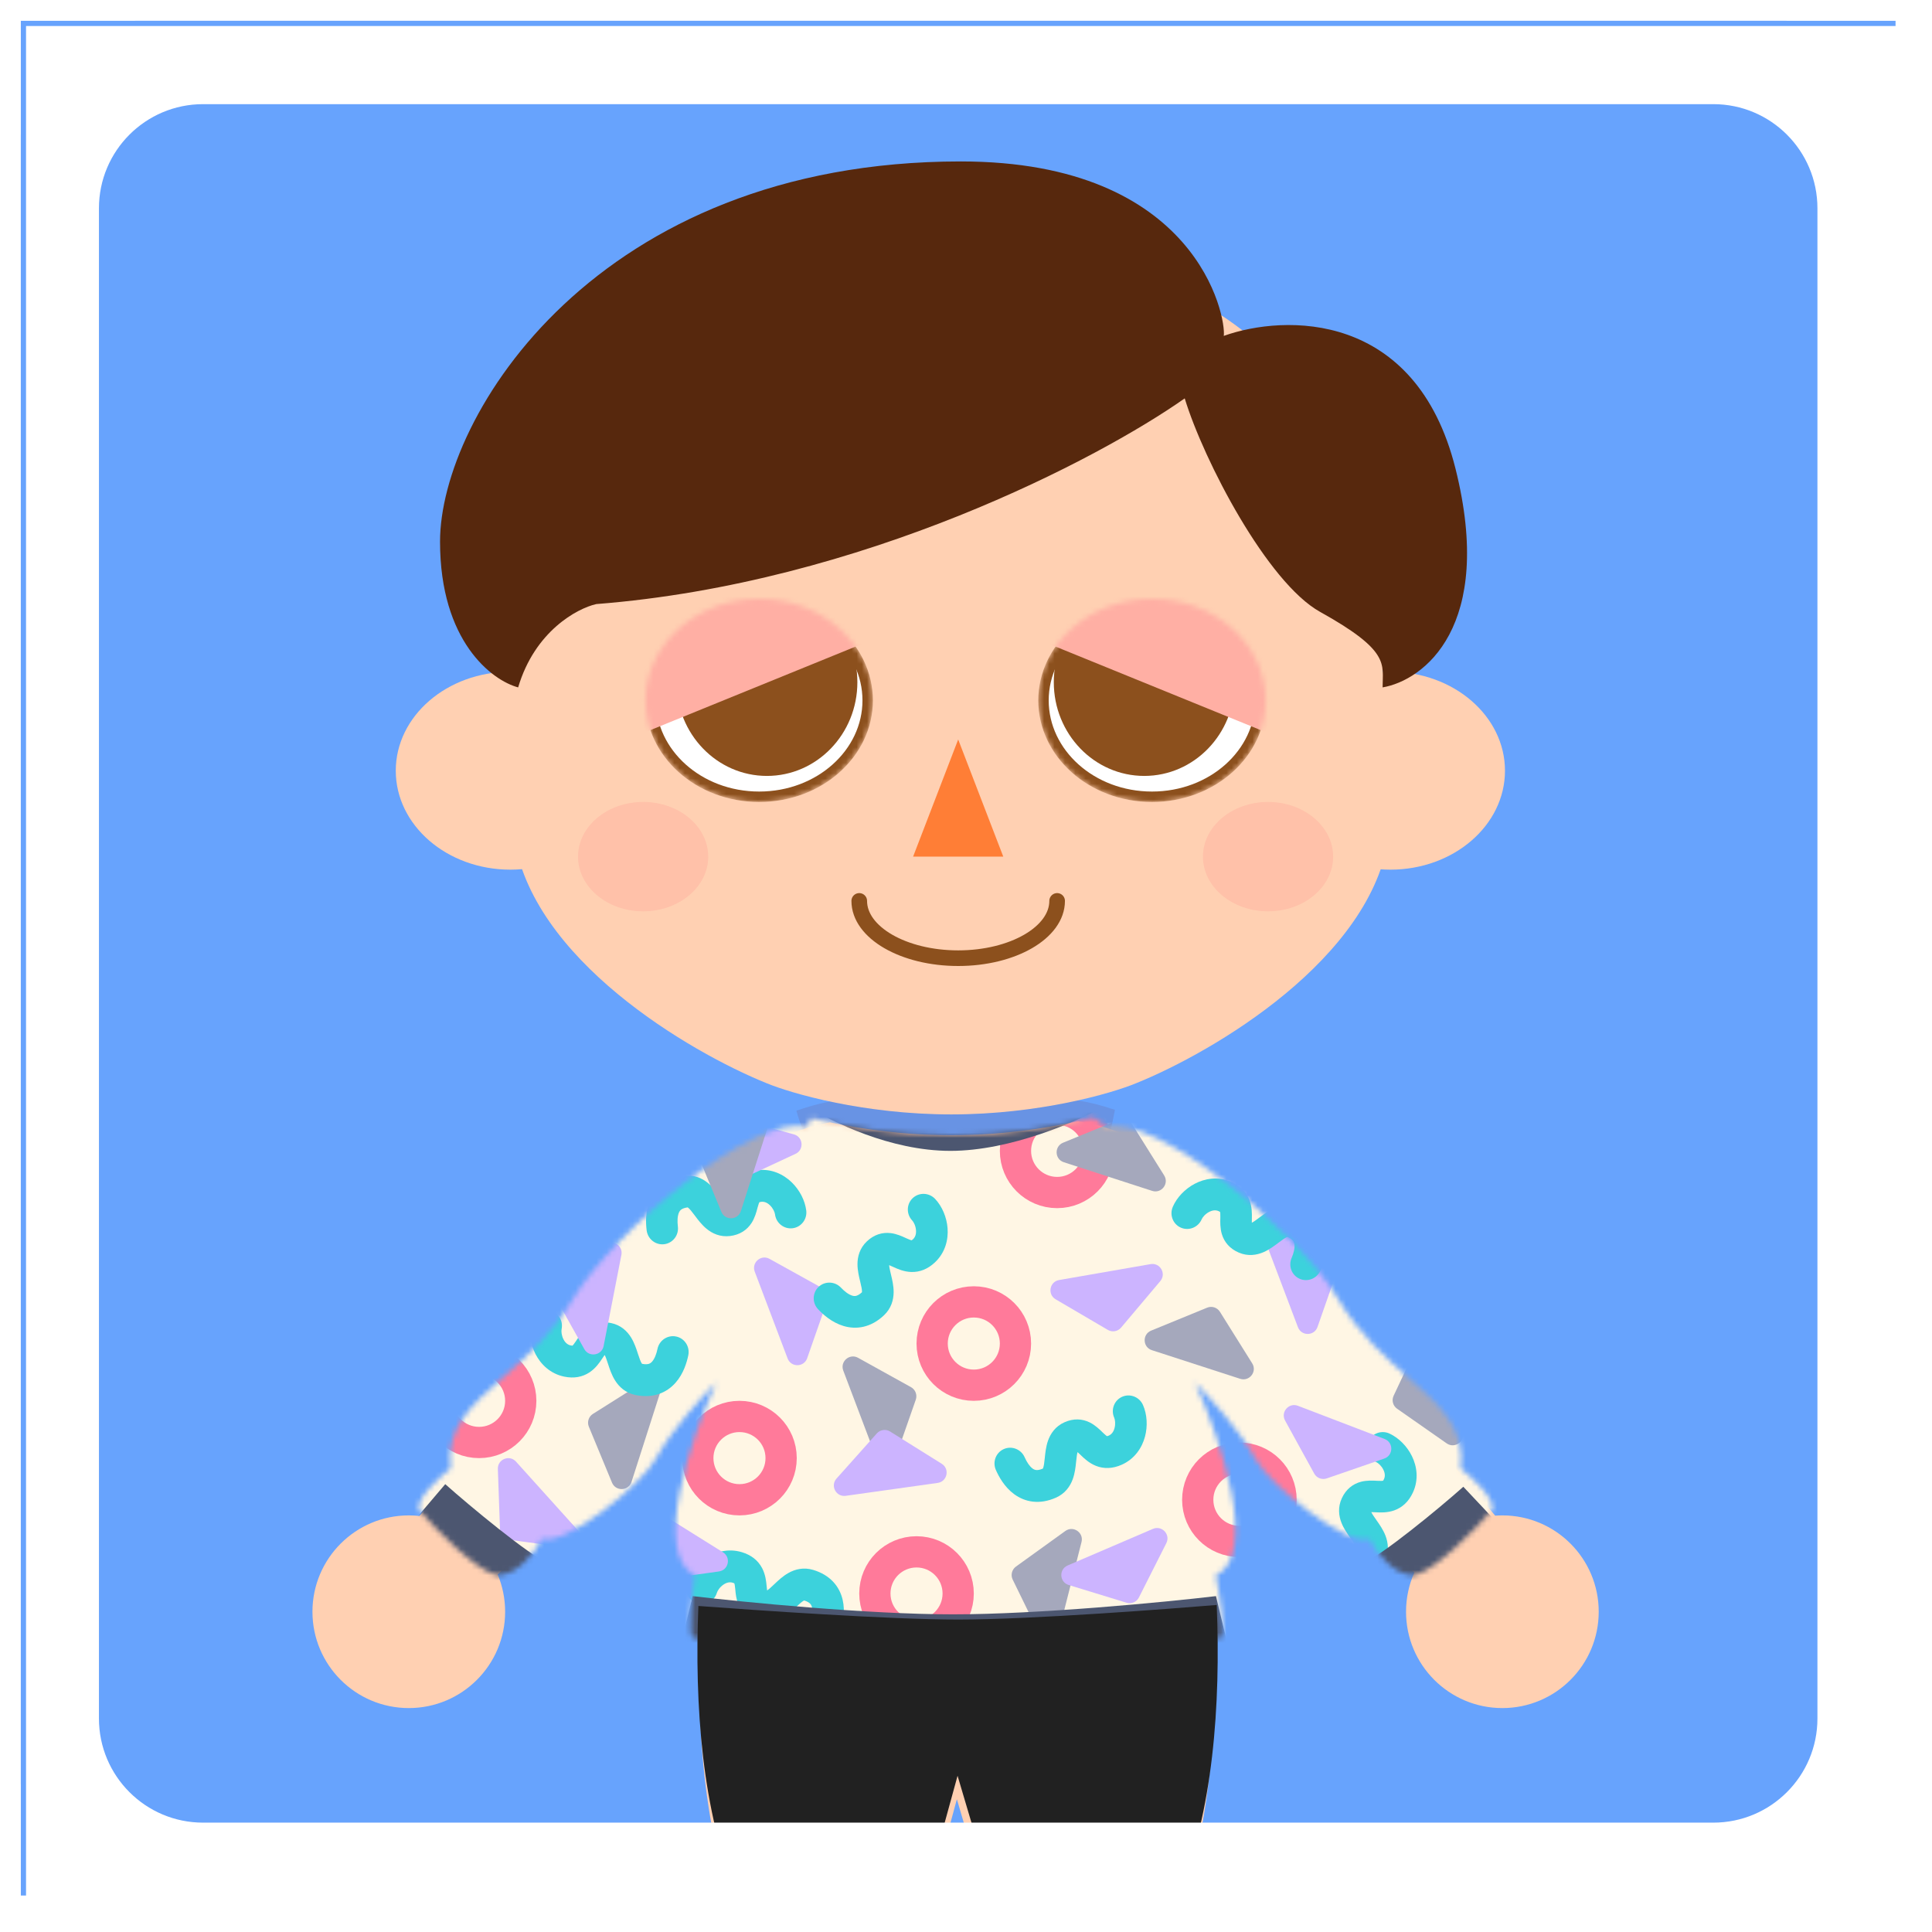 <svg width="371" height="371" viewBox="0 0 371 371" fill="none" xmlns="http://www.w3.org/2000/svg">
<path d="M4 26C4 13.85 13.85 4 26 4H343C355.15 4 365 13.85 365 26V342.5C365 354.65 355.15 364.5 343 364.5H26C13.85 364.5 4 354.65 4 342.5V26Z" fill="#67A3FD"/>
<g clip-path="url(#clip0)">
<rect x="4" y="4" width="360" height="360" fill="#67A3FD"/>
<ellipse cx="98" cy="148" rx="22" ry="19" fill="#FFD0B2"/>
<ellipse cx="267" cy="148" rx="22" ry="19" fill="#FFD0B2"/>
<path fill-rule="evenodd" clip-rule="evenodd" d="M182 47C151 47 99.5 58.2 99.5 129C99.609 129 99.716 129 99.823 129C97.978 140.056 97.409 151.025 98.694 160.5C101.894 184.1 132.361 202 147.194 208C152.028 210 165.894 214 182.694 214C199.494 214 213.361 210 218.194 208C233.028 202 263.494 184.1 266.694 160.5C267.99 150.946 267.392 139.882 265.5 128.742C265.375 58.173 213.962 47 183 47H182Z" fill="#FFD0B2"/>
<g filter="url(#filter0_d)">
<path fill-rule="evenodd" clip-rule="evenodd" d="M159.353 211.521C148.473 213.609 130.11 222.194 112.5 246C97.571 266.182 87.833 278.609 80.545 287.112C79.874 287.038 79.191 287 78.5 287C68.283 287 60 295.283 60 305.5C60 315.717 68.283 324 78.5 324C88.717 324 97 315.717 97 305.5C97 302.965 96.49 300.549 95.567 298.348C109.418 284.375 129.52 264.542 141.853 257.5C137.649 271.573 127.181 329.514 141.853 364.5H177.5L183.75 341.5L190.5 364.5H225.647C240.319 329.514 229.851 271.573 225.647 257.5C237.409 264.216 257.274 283.603 271.588 297.989C270.567 300.285 270 302.826 270 305.5C270 315.717 278.283 324 288.5 324C298.717 324 307 315.717 307 305.5C307 295.283 298.717 287 288.5 287C288.035 287 287.574 287.017 287.118 287.051C279.383 278.008 269.073 265.025 255 246C236.741 221.317 217.672 212.997 206.975 211.316C200.493 212.76 192.048 214 182.694 214C173.786 214 165.702 212.875 159.353 211.521Z" fill="#FFD0B2"/>
</g>
<g style="mix-blend-mode:hard-light" opacity="0.1" filter="url(#filter1_f)">
<path fill-rule="evenodd" clip-rule="evenodd" d="M214.094 213.12C213.12 218.652 210.646 227.035 209.476 231C209.054 232.429 208.749 234.949 208.395 237.872C207.51 245.173 206.321 254.985 202.25 256.584C196.549 258.822 190.083 260 183.5 260C176.917 260 170.451 258.822 164.75 256.584C159.049 254.346 157.5 241.5 157.5 232C157.5 226.367 155.733 221.428 154.295 217.408C153.756 215.901 153.263 214.523 152.927 213.285C155.272 212.462 157.43 211.89 159.353 211.521C165.702 212.875 173.786 214 182.694 214C192.048 214 200.493 212.76 206.975 211.316C209.054 211.642 211.45 212.22 214.094 213.12Z" fill="#700000"/>
</g>
<g filter="url(#filter2_d)">
<mask id="mask0" style="mask-type:alpha" maskUnits="userSpaceOnUse" x="80" y="210" width="207" height="103">
<path fill-rule="evenodd" clip-rule="evenodd" d="M155.823 210.703C155.402 211.258 155 211.993 155 212.5C145 209.5 117.6 232.7 110 245.5C106.03 252.187 101.012 256.603 96.624 260.464C90.514 265.841 85.627 270.142 86.5 278C84.167 279.833 79.7 284 80.5 286C83.833 289.833 91.5 297.7 95.5 298.5C99.5 298.5 102.833 293.833 104 291.5C108.5 293 123.2 281.2 126 276C128.8 270.8 134.833 264.167 137.5 261.5C132.667 272.167 125.1 294.5 133.5 298.5C132.833 301.833 132.2 309.7 133 310.5C147 312.5 175.6 312.5 182 312.5C188.4 312.5 225.5 312 234.5 310.5C235.3 309.7 234.167 301.833 233.5 298.5C241.9 294.5 234.333 272.167 229.5 261.5C232.167 264.167 238.2 270.8 241 276C243.8 281.2 258.5 293 263 291.5C264.167 293.833 267.5 298.5 271.5 298.5C275.5 297.7 283.167 289.833 286.5 286C287.3 284 282.833 279.833 280.5 278C281.373 270.142 276.486 265.841 270.376 260.464C265.988 256.603 260.97 252.187 257 245.5C249.4 232.7 222 209.5 212 212.5C212 211.961 210.865 211.165 209.972 210.601C203.21 212.325 193.566 214 182.694 214C172.038 214 162.562 212.391 155.823 210.703Z" fill="black"/>
</mask>
<g mask="url(#mask0)">
<rect x="76" y="201" width="213" height="163" fill="#FFF6E4"/>
<g filter="url(#filter3_df)">
<circle cx="202" cy="216" r="8" stroke="#FF7A9A" stroke-width="6"/>
<circle cx="175" cy="301" r="8" stroke="#FF7A9A" stroke-width="6"/>
<path d="M156.939 242.375L146.773 236.736C145.144 235.832 143.273 237.45 143.932 239.193L150.243 255.864C150.904 257.61 153.386 257.579 154.002 255.816L157.857 244.783C158.178 243.864 157.79 242.847 156.939 242.375Z" fill="#CCB4FF"/>
<path d="M254.939 236.375L244.773 230.736C243.144 229.832 241.273 231.45 241.932 233.193L248.243 249.864C248.904 251.61 251.386 251.579 252.002 249.816L255.857 238.783C256.178 237.864 255.79 236.847 254.939 236.375Z" fill="#CCB4FF"/>
<path d="M213.902 210.022L203.145 214.43C201.421 215.137 201.514 217.609 203.286 218.184L220.243 223.682C222.019 224.258 223.546 222.302 222.555 220.719L216.355 210.812C215.839 209.986 214.803 209.653 213.902 210.022Z" fill="#A5A8BC"/>
<path d="M230.807 246.11L220.05 250.518C218.326 251.225 218.42 253.697 220.192 254.271L237.148 259.77C238.924 260.346 240.451 258.389 239.461 256.806L233.261 246.9C232.744 246.074 231.708 245.741 230.807 246.11Z" fill="#A5A8BC"/>
<path d="M267.28 265.513L276.808 272.172C278.335 273.239 280.364 271.823 279.888 270.022L275.334 252.788C274.857 250.982 272.385 250.758 271.59 252.447L266.616 263.023C266.201 263.904 266.481 264.955 267.28 265.513Z" fill="#A5A8BC"/>
<path d="M173.939 261.375L163.773 255.736C162.144 254.832 160.273 256.45 160.932 258.193L167.243 274.864C167.904 276.61 170.386 276.579 171.002 274.816L174.857 263.783C175.178 262.864 174.79 261.847 173.939 261.375Z" fill="#A5A8BC"/>
<path d="M112.077 268.968L116.522 279.709C117.234 281.43 119.706 281.329 120.274 279.555L125.715 262.579C126.285 260.801 124.323 259.281 122.743 260.277L112.858 266.511C112.034 267.03 111.704 268.068 112.077 268.968Z" fill="#A5A8BC"/>
<path d="M193.466 298.326L198.566 308.773C199.383 310.447 201.844 310.193 202.302 308.387L206.684 291.109C207.143 289.299 205.091 287.903 203.576 288.994L194.095 295.826C193.305 296.396 193.039 297.451 193.466 298.326Z" fill="#A5A8BC"/>
<path fill-rule="evenodd" clip-rule="evenodd" d="M174.271 225.073C175.485 223.928 177.409 223.997 178.569 225.227C179.915 226.654 180.793 228.734 180.959 230.83C181.13 232.999 180.55 235.511 178.529 237.417C177.167 238.702 175.612 239.319 173.951 239.257C172.536 239.205 171.313 238.649 170.639 238.342C170.626 238.336 170.612 238.33 170.599 238.324C170.536 238.295 170.476 238.268 170.42 238.242C170.133 238.111 169.936 238.021 169.743 237.945C169.762 238.331 169.874 238.846 170.096 239.765C170.104 239.797 170.111 239.829 170.119 239.862C170.319 240.688 170.619 241.928 170.605 243.17C170.588 244.617 170.15 246.252 168.738 247.584C166.253 249.927 163.456 250.378 160.951 249.619C158.729 248.945 157.047 247.419 156.1 246.414C154.94 245.185 154.984 243.26 156.198 242.115C157.412 240.97 159.336 241.039 160.496 242.269C161.181 242.996 161.959 243.59 162.645 243.798C162.936 243.886 163.17 243.893 163.392 243.841C163.612 243.789 163.995 243.638 164.518 243.15C164.521 243.123 164.525 243.081 164.526 243.021C164.53 242.629 164.425 242.105 164.187 241.121C164.176 241.073 164.164 241.025 164.152 240.974C163.956 240.167 163.663 238.962 163.661 237.771C163.659 236.349 164.061 234.7 165.479 233.364C166.845 232.076 168.432 231.601 170.04 231.792C171.203 231.931 172.295 232.438 172.886 232.712C172.948 232.741 173.005 232.767 173.055 232.79C173.719 233.092 173.959 233.16 174.061 233.174C174.072 233.168 174.086 233.159 174.104 233.147C174.153 233.115 174.228 233.059 174.329 232.964C174.75 232.567 174.958 231.999 174.898 231.231C174.832 230.391 174.459 229.676 174.173 229.372C173.013 228.142 173.057 226.217 174.271 225.073ZM164.511 243.19C164.511 243.19 164.511 243.189 164.511 243.188L164.511 243.19Z" fill="#3CD2DC"/>
<path fill-rule="evenodd" clip-rule="evenodd" d="M151.202 230.859C152.858 230.653 154.031 229.126 153.822 227.449C153.58 225.501 152.538 223.5 151.027 222.036C149.465 220.522 147.161 219.368 144.403 219.711C142.545 219.942 141.079 220.746 140.067 222.066C139.206 223.189 138.855 224.486 138.662 225.201C138.658 225.215 138.655 225.229 138.651 225.243C138.633 225.311 138.616 225.374 138.6 225.433C138.518 225.738 138.461 225.947 138.397 226.144C138.111 225.884 137.786 225.469 137.22 224.713C137.2 224.687 137.18 224.66 137.159 224.632C136.65 223.952 135.886 222.93 134.92 222.15C133.794 221.241 132.255 220.536 130.328 220.776C126.939 221.197 124.809 223.065 123.798 225.479C122.901 227.621 123.005 229.89 123.175 231.26C123.384 232.938 124.895 234.13 126.551 233.925C128.207 233.719 129.38 232.192 129.171 230.515C129.048 229.523 129.086 228.545 129.363 227.884C129.48 227.604 129.624 227.419 129.806 227.281C129.986 227.144 130.347 226.946 131.055 226.853C131.079 226.868 131.113 226.892 131.16 226.93C131.465 227.176 131.801 227.591 132.409 228.402C132.438 228.441 132.468 228.481 132.499 228.522C132.996 229.188 133.739 230.182 134.655 230.942C135.749 231.85 137.276 232.591 139.21 232.35C141.072 232.118 142.45 231.198 143.328 229.836C143.962 228.853 144.267 227.687 144.432 227.058C144.45 226.991 144.466 226.931 144.48 226.877C144.67 226.174 144.771 225.945 144.825 225.858C144.837 225.853 144.853 225.847 144.873 225.841C144.929 225.824 145.021 225.802 145.159 225.785C145.732 225.713 146.303 225.915 146.856 226.451C147.461 227.038 147.775 227.78 147.826 228.195C148.035 229.872 149.546 231.065 151.202 230.859ZM131.021 226.834C131.021 226.834 131.021 226.834 131.022 226.835L131.021 226.834Z" fill="#3CD2DC"/>
<path fill-rule="evenodd" clip-rule="evenodd" d="M214.485 263.221C216.011 262.547 217.802 263.253 218.486 264.799C219.279 266.594 219.413 268.847 218.87 270.879C218.308 272.981 216.924 275.155 214.383 276.279C212.67 277.035 210.999 277.099 209.453 276.487C208.137 275.966 207.169 275.034 206.636 274.52C206.626 274.509 206.615 274.499 206.605 274.489C206.554 274.441 206.508 274.395 206.463 274.353C206.236 274.134 206.081 273.983 205.924 273.847C205.813 274.217 205.747 274.74 205.65 275.68C205.646 275.712 205.643 275.746 205.639 275.78C205.552 276.625 205.422 277.894 204.994 279.06C204.496 280.419 203.537 281.815 201.762 282.599C198.638 283.98 195.851 283.472 193.743 281.921C191.872 280.545 190.795 278.545 190.237 277.282C189.554 275.736 190.237 273.936 191.763 273.261C193.29 272.587 195.081 273.294 195.764 274.84C196.168 275.754 196.703 276.573 197.28 276.997C197.525 277.178 197.743 277.262 197.97 277.287C198.195 277.312 198.606 277.297 199.262 277.012C199.274 276.987 199.292 276.949 199.313 276.893C199.447 276.525 199.523 275.996 199.627 274.988C199.632 274.94 199.637 274.89 199.642 274.838C199.727 274.011 199.853 272.778 200.248 271.654C200.72 270.314 201.649 268.893 203.431 268.106C205.148 267.347 206.803 267.428 208.256 268.145C209.305 268.663 210.166 269.506 210.632 269.961C210.681 270.009 210.725 270.053 210.765 270.091C211.29 270.597 211.494 270.742 211.585 270.789C211.598 270.787 211.614 270.783 211.635 270.778C211.692 270.764 211.782 270.736 211.909 270.68C212.438 270.446 212.823 269.98 213.022 269.236C213.24 268.422 213.128 267.624 212.959 267.242C212.275 265.696 212.959 263.896 214.485 263.221ZM199.242 277.046C199.242 277.046 199.242 277.046 199.243 277.045L199.242 277.046Z" fill="#3CD2DC"/>
<path fill-rule="evenodd" clip-rule="evenodd" d="M261.794 271.737C262.5 270.225 264.314 269.58 265.846 270.296C267.623 271.126 269.206 272.735 270.133 274.623C271.092 276.576 271.48 279.124 270.304 281.641C269.511 283.338 268.294 284.485 266.727 285.041C265.393 285.514 264.05 285.447 263.311 285.41C263.296 285.41 263.281 285.409 263.267 285.408C263.197 285.405 263.132 285.402 263.071 285.398C262.756 285.383 262.54 285.372 262.332 285.372C262.491 285.724 262.786 286.161 263.33 286.933C263.349 286.96 263.369 286.988 263.389 287.016C263.879 287.71 264.615 288.752 265.06 289.911C265.577 291.262 265.773 292.944 264.952 294.703C263.506 297.797 261.073 299.247 258.464 299.465C256.151 299.659 254.024 298.86 252.773 298.276C251.241 297.56 250.572 295.755 251.279 294.243C251.985 292.731 253.799 292.086 255.33 292.801C256.236 293.224 257.178 293.49 257.892 293.43C258.195 293.405 258.415 293.324 258.602 293.194C258.788 293.065 259.088 292.783 259.394 292.137C259.387 292.111 259.375 292.071 259.354 292.014C259.214 291.648 258.922 291.2 258.338 290.373C258.31 290.333 258.281 290.292 258.251 290.25C257.771 289.571 257.055 288.559 256.614 287.453C256.088 286.132 255.854 284.451 256.678 282.686C257.473 280.985 258.773 279.958 260.339 279.543C261.471 279.243 262.673 279.312 263.323 279.349C263.392 279.353 263.454 279.356 263.51 279.359C264.237 279.395 264.486 279.37 264.586 279.345C264.594 279.335 264.604 279.322 264.616 279.304C264.65 279.257 264.699 279.176 264.758 279.05C265.003 278.527 264.987 277.922 264.647 277.23C264.276 276.474 263.666 275.947 263.288 275.77C261.756 275.054 261.088 273.249 261.794 271.737ZM259.402 292.177C259.402 292.177 259.402 292.176 259.402 292.175L259.402 292.177Z" fill="#3CD2DC"/>
<path fill-rule="evenodd" clip-rule="evenodd" d="M104.509 246.612C102.875 246.274 101.273 247.342 100.93 248.997C100.533 250.919 100.875 253.15 101.834 255.022C102.825 256.958 104.635 258.793 107.356 259.356C109.19 259.736 110.837 259.446 112.22 258.523C113.397 257.737 114.146 256.622 114.559 256.007C114.567 255.995 114.576 255.983 114.584 255.971C114.623 255.913 114.659 255.859 114.693 255.807C114.869 255.546 114.989 255.366 115.114 255.2C115.301 255.538 115.475 256.036 115.768 256.934C115.778 256.965 115.788 256.997 115.799 257.03C116.062 257.838 116.457 259.051 117.12 260.101C117.893 261.324 119.123 262.487 121.024 262.88C124.369 263.573 126.986 262.49 128.721 260.53C130.26 258.792 130.893 256.61 131.173 255.258C131.515 253.603 130.469 251.987 128.835 251.648C127.201 251.31 125.598 252.378 125.256 254.033C125.053 255.011 124.702 255.925 124.227 256.461C124.026 256.689 123.83 256.817 123.614 256.89C123.399 256.961 122.994 257.033 122.293 256.892C122.276 256.871 122.25 256.837 122.218 256.786C122.009 256.455 121.824 255.954 121.51 254.99C121.495 254.944 121.48 254.897 121.464 254.847C121.207 254.057 120.824 252.877 120.202 251.862C119.458 250.651 118.251 249.457 116.343 249.062C114.505 248.682 112.904 249.11 111.635 250.116C110.718 250.843 110.053 251.848 109.694 252.391C109.656 252.448 109.622 252.501 109.591 252.547C109.184 253.151 109.015 253.336 108.936 253.401C108.923 253.401 108.906 253.401 108.885 253.401C108.827 253.399 108.733 253.39 108.597 253.362C108.031 253.245 107.555 252.87 107.204 252.185C106.82 251.435 106.763 250.631 106.847 250.222C107.19 248.567 106.143 246.951 104.509 246.612ZM122.32 256.922C122.32 256.922 122.319 256.921 122.319 256.921L122.32 256.922Z" fill="#3CD2DC"/>
<path fill-rule="evenodd" clip-rule="evenodd" d="M225.775 230.751C224.242 230.092 223.542 228.298 224.21 226.746C224.986 224.943 226.546 223.312 228.404 222.328C230.327 221.31 232.862 220.844 235.414 221.943C237.134 222.683 238.318 223.865 238.921 225.414C239.435 226.733 239.41 228.077 239.395 228.817C239.395 228.832 239.395 228.847 239.395 228.861C239.393 228.931 239.392 228.996 239.391 229.058C239.385 229.373 239.38 229.589 239.387 229.797C239.734 229.627 240.162 229.319 240.917 228.751C240.943 228.731 240.97 228.711 240.998 228.69C241.676 228.179 242.695 227.411 243.841 226.932C245.175 226.373 246.85 226.125 248.633 226.893C251.77 228.243 253.294 230.631 253.592 233.232C253.856 235.538 253.123 237.688 252.577 238.957C251.909 240.51 250.124 241.233 248.592 240.574C247.059 239.914 246.359 238.12 247.027 236.568C247.422 235.65 247.658 234.7 247.577 233.989C247.542 233.687 247.456 233.469 247.32 233.286C247.185 233.104 246.894 232.813 246.239 232.526C246.213 232.534 246.173 232.547 246.117 232.57C245.756 232.722 245.317 233.027 244.507 233.636C244.469 233.665 244.429 233.695 244.387 233.726C243.724 234.227 242.734 234.974 241.642 235.448C240.338 236.015 238.664 236.3 236.875 235.53C235.151 234.787 234.085 233.519 233.622 231.967C233.288 230.845 233.319 229.641 233.336 228.99C233.338 228.921 233.34 228.859 233.341 228.804C233.354 228.075 233.321 227.827 233.294 227.728C233.284 227.72 233.27 227.711 233.252 227.699C233.204 227.667 233.122 227.62 232.994 227.565C232.463 227.337 231.859 227.371 231.178 227.731C230.433 228.126 229.925 228.751 229.76 229.135C229.092 230.687 227.308 231.411 225.775 230.751ZM246.278 232.518C246.278 232.518 246.278 232.518 246.277 232.518L246.278 232.518Z" fill="#3CD2DC"/>
<path fill-rule="evenodd" clip-rule="evenodd" d="M132.894 302.92C131.296 302.44 130.394 300.739 130.88 299.12C131.444 297.24 132.807 295.441 134.54 294.25C136.334 293.018 138.799 292.265 141.46 293.064C143.253 293.603 144.565 294.641 145.342 296.111C146.003 297.362 146.132 298.7 146.203 299.437C146.204 299.452 146.205 299.466 146.207 299.481C146.214 299.55 146.22 299.615 146.226 299.676C146.256 299.99 146.276 300.206 146.307 300.411C146.632 300.203 147.022 299.847 147.707 299.197C147.73 299.174 147.755 299.151 147.78 299.127C148.395 298.542 149.32 297.662 150.402 297.054C151.664 296.346 153.3 295.908 155.159 296.467C158.43 297.449 160.218 299.646 160.811 302.195C161.338 304.457 160.857 306.676 160.46 307.999C159.974 309.618 158.284 310.542 156.686 310.062C155.088 309.582 154.186 307.881 154.672 306.262C154.959 305.305 155.085 304.334 154.923 303.637C154.854 303.341 154.743 303.134 154.587 302.968C154.432 302.803 154.11 302.547 153.426 302.337C153.401 302.348 153.363 302.365 153.31 302.395C152.969 302.587 152.568 302.94 151.833 303.638C151.798 303.671 151.762 303.706 151.724 303.742C151.122 304.315 150.225 305.17 149.194 305.767C147.964 306.479 146.334 306.954 144.468 306.394C142.67 305.854 141.466 304.717 140.828 303.228C140.368 302.151 140.261 300.952 140.203 300.303C140.197 300.235 140.192 300.173 140.186 300.117C140.116 299.392 140.055 299.149 140.017 299.054C140.006 299.048 139.991 299.04 139.972 299.03C139.92 299.004 139.833 298.967 139.7 298.927C139.146 298.761 138.55 298.864 137.915 299.3C137.22 299.777 136.787 300.457 136.667 300.857C136.181 302.476 134.492 303.399 132.894 302.92ZM153.464 302.324C153.464 302.324 153.463 302.324 153.463 302.324L153.464 302.324Z" fill="#3CD2DC"/>
<path d="M167.377 270.257L159.635 278.929C158.394 280.318 159.56 282.5 161.405 282.241L179.058 279.764C180.907 279.504 181.423 277.077 179.84 276.087L169.929 269.893C169.104 269.377 168.026 269.531 167.377 270.257Z" fill="#CCB4FF"/>
<path d="M125.377 287.257L117.635 295.929C116.394 297.318 117.56 299.5 119.405 299.241L137.058 296.764C138.907 296.504 139.423 294.077 137.84 293.087L127.929 286.893C127.104 286.377 126.026 286.531 125.377 287.257Z" fill="#CCB4FF"/>
<path d="M211.736 250.379L201.708 244.499C200.101 243.557 200.542 241.122 202.377 240.803L219.939 237.749C221.779 237.429 223.015 239.581 221.811 241.009L214.277 249.943C213.649 250.687 212.577 250.871 211.736 250.379Z" fill="#CCB4FF"/>
<path d="M215.334 302.771L204.219 299.367C202.438 298.821 202.304 296.351 204.016 295.617L220.397 288.588C222.113 287.852 223.813 289.66 222.971 291.327L217.705 301.76C217.266 302.629 216.265 303.056 215.334 302.771Z" fill="#CCB4FF"/>
<path d="M251.369 277.971L245.77 267.783C244.873 266.15 246.498 264.286 248.238 264.952L264.885 271.327C266.629 271.995 266.587 274.476 264.822 275.085L253.775 278.898C252.854 279.216 251.838 278.824 251.369 277.971Z" fill="#CCB4FF"/>
<path d="M141.224 221.476L151.764 216.573C153.453 215.787 153.246 213.322 151.449 212.83L134.255 208.125C132.454 207.632 131.02 209.657 132.083 211.192L138.736 220.801C139.29 221.601 140.341 221.886 141.224 221.476Z" fill="#CCB4FF"/>
<path d="M96.746 290.674L108.265 292.237C110.111 292.487 111.267 290.3 110.02 288.916L98.087 275.673C96.837 274.286 94.537 275.217 94.603 277.083L95.016 288.762C95.051 289.736 95.781 290.543 96.746 290.674Z" fill="#CCB4FF"/>
<path d="M105.532 243.922L111.205 254.069C112.115 255.695 114.557 255.304 114.914 253.476L118.327 235.98C118.685 234.147 116.558 232.867 115.106 234.042L106.02 241.391C105.263 242.003 105.057 243.072 105.532 243.922Z" fill="#CCB4FF"/>
<path d="M133.077 216.968L137.522 227.709C138.234 229.43 140.706 229.329 141.274 227.555L146.715 210.579C147.285 208.801 145.323 207.281 143.743 208.277L133.858 214.511C133.034 215.03 132.704 216.068 133.077 216.968Z" fill="#A5A8BC"/>
<circle cx="237" cy="283" r="8" stroke="#FF7A9A" stroke-width="6"/>
<circle cx="186" cy="253" r="8" stroke="#FF7A9A" stroke-width="6"/>
<circle cx="141" cy="275" r="8" stroke="#FF7A9A" stroke-width="6"/>
<circle cx="91" cy="264" r="8" stroke="#FF7A9A" stroke-width="6"/>
</g>
<g filter="url(#filter4_i)">
<path d="M182.5 221C170.9 221 159.667 215.333 155 212.5L154.5 211L155.5 210H209.5L212.5 211L212 212.5C206.833 215.333 194.1 221 182.5 221Z" fill="#4C5670"/>
</g>
<g filter="url(#filter5_i)">
<path d="M183 302C166.6 302 142.833 299.667 133 298.5L129.5 313H237L233.5 298.5C223.667 299.667 199.4 302 183 302Z" fill="#4C5670"/>
</g>
<g filter="url(#filter6_i)">
<path d="M77 287L85.5 277C90.167 281.167 101.8 290.8 105 292L96.5 302.5L77 287Z" fill="#4C5670"/>
</g>
<g filter="url(#filter7_i)">
<path d="M289 286L281 277.5C276.333 281.667 265.2 290.8 262 292L269 303.5L289 286Z" fill="#4C5670"/>
</g>
</g>
</g>
</g>
<path fill-rule="evenodd" clip-rule="evenodd" d="M233.643 308.199C225.508 308.868 198.472 311 183.997 311C170.72 311 145.064 309.207 134.109 308.393C133.336 327.491 134.829 348.112 141.559 364H177.567L183.88 341L190.698 364H226.201C232.954 348.058 234.434 327.351 233.643 308.199Z" fill="#212121"/>
<g opacity="0.7" filter="url(#filter8_f)">
<ellipse cx="123.5" cy="164.5" rx="12.5" ry="10.5" fill="#FFBAA5"/>
<ellipse cx="243.5" cy="164.5" rx="12.5" ry="10.5" fill="#FFBAA5"/>
</g>
<g filter="url(#filter9_d)">
<path d="M114.5 112C165.7 108 211.167 84 227.5 72.5C231.167 84.5 243.36 107.867 253.5 113.5C267 121 265.5 123.5 265.5 128C273.333 126.667 287.1 116.4 279.5 86C271.9 55.6 246.667 56.333 235 60.5C235.5 57 230 27 184.5 27C114.5 27 84.5 76 84.5 100C84.5 119.2 94.5 126.667 99.5 128C102.7 117.2 110.833 112.833 114.5 112Z" fill="#57280D"/>
</g>
<g clip-path="url(#clip1)">
<g filter="url(#filter10_d)">
<path d="M184 138L192.66 160.5H175.34L184 138Z" fill="#FF7E36"/>
</g>
</g>
<path d="M203 173C203 179.075 194.493 184 184 184C173.507 184 165 179.075 165 173" stroke="#8C501D" stroke-width="3" stroke-linecap="round"/>
<mask id="mask1" style="mask-type:alpha" maskUnits="userSpaceOnUse" x="199" y="115" width="45" height="39">
<ellipse cx="221.216" cy="134.5" rx="21.836" ry="19.5" fill="white"/>
</mask>
<g mask="url(#mask1)">
<path d="M242.052 134.5C242.052 144.614 232.833 153 221.216 153C209.6 153 200.381 144.614 200.381 134.5C200.381 124.386 209.6 116 221.216 116C232.833 116 242.052 124.386 242.052 134.5Z" fill="white" stroke="#8C501D" stroke-width="2"/>
<ellipse cx="219.728" cy="131" rx="17.369" ry="18" fill="#8C501D"/>
<rect width="45.466" height="19.053" transform="matrix(0.926 0.377 -0.372 0.928 207.92 105.725)" fill="#FFAFA4"/>
</g>
<mask id="mask2" style="mask-type:alpha" maskUnits="userSpaceOnUse" x="123" y="115" width="45" height="39">
<ellipse cx="145.784" cy="134.5" rx="21.836" ry="19.5" fill="white"/>
</mask>
<g mask="url(#mask2)">
<path d="M166.619 134.5C166.619 144.614 157.4 153 145.784 153C134.167 153 124.948 144.614 124.948 134.5C124.948 124.386 134.167 116 145.784 116C157.4 116 166.619 124.386 166.619 134.5Z" fill="white" stroke="#8C501D" stroke-width="2"/>
<ellipse cx="147.272" cy="131" rx="17.369" ry="18" fill="#8C501D"/>
<rect width="45.466" height="19.053" transform="matrix(0.926 -0.377 0.372 0.928 117 122.851)" fill="#FFAFA4"/>
</g>
<g filter="url(#filter11_d)">
<path fill-rule="evenodd" clip-rule="evenodd" d="M365 4H4V365H365V4ZM38 19C26.954 19 18 27.954 18 39V329C18 340.046 26.954 349 38 349H328C339.046 349 348 340.046 348 329V39C348 27.954 339.046 19 328 19H38Z" fill="white"/>
</g>
<defs>
<filter id="filter0_d" x="56" y="211.316" width="255" height="161.184" filterUnits="userSpaceOnUse" color-interpolation-filters="sRGB">
<feFlood flood-opacity="0" result="BackgroundImageFix"/>
<feColorMatrix in="SourceAlpha" type="matrix" values="0 0 0 0 0 0 0 0 0 0 0 0 0 0 0 0 0 0 127 0" result="hardAlpha"/>
<feOffset dy="4"/>
<feGaussianBlur stdDeviation="2"/>
<feComposite in2="hardAlpha" operator="out"/>
<feColorMatrix type="matrix" values="0 0 0 0 0 0 0 0 0 0 0 0 0 0 0 0 0 0 0.16 0"/>
<feBlend mode="normal" in2="BackgroundImageFix" result="effect1_dropShadow"/>
<feBlend mode="normal" in="SourceGraphic" in2="effect1_dropShadow" result="shape"/>
</filter>
<filter id="filter1_f" x="150.927" y="209.316" width="65.167" height="52.684" filterUnits="userSpaceOnUse" color-interpolation-filters="sRGB">
<feFlood flood-opacity="0" result="BackgroundImageFix"/>
<feBlend mode="normal" in="SourceGraphic" in2="BackgroundImageFix" result="shape"/>
<feGaussianBlur stdDeviation="1" result="effect1_foregroundBlur"/>
</filter>
<filter id="filter2_d" x="72" y="201" width="221" height="171" filterUnits="userSpaceOnUse" color-interpolation-filters="sRGB">
<feFlood flood-opacity="0" result="BackgroundImageFix"/>
<feColorMatrix in="SourceAlpha" type="matrix" values="0 0 0 0 0 0 0 0 0 0 0 0 0 0 0 0 0 0 127 0" result="hardAlpha"/>
<feOffset dy="4"/>
<feGaussianBlur stdDeviation="2"/>
<feComposite in2="hardAlpha" operator="out"/>
<feColorMatrix type="matrix" values="0 0 0 0 0 0 0 0 0 0 0 0 0 0 0 0 0 0 0.1 0"/>
<feBlend mode="normal" in2="BackgroundImageFix" result="effect1_dropShadow"/>
<feBlend mode="normal" in="SourceGraphic" in2="effect1_dropShadow" result="shape"/>
</filter>
<filter id="filter3_df" x="79" y="204" width="203.958" height="111" filterUnits="userSpaceOnUse" color-interpolation-filters="sRGB">
<feFlood flood-opacity="0" result="BackgroundImageFix"/>
<feColorMatrix in="SourceAlpha" type="matrix" values="0 0 0 0 0 0 0 0 0 0 0 0 0 0 0 0 0 0 127 0" result="hardAlpha"/>
<feOffset dx="1" dy="1"/>
<feGaussianBlur stdDeviation="1"/>
<feColorMatrix type="matrix" values="0 0 0 0 0.933 0 0 0 0 0.852 0 0 0 0 0.688 0 0 0 1 0"/>
<feBlend mode="normal" in2="BackgroundImageFix" result="effect1_dropShadow"/>
<feBlend mode="normal" in="SourceGraphic" in2="effect1_dropShadow" result="shape"/>
<feGaussianBlur stdDeviation="0.15" result="effect2_foregroundBlur"/>
</filter>
<filter id="filter4_i" x="154.5" y="206" width="58" height="15" filterUnits="userSpaceOnUse" color-interpolation-filters="sRGB">
<feFlood flood-opacity="0" result="BackgroundImageFix"/>
<feBlend mode="normal" in="SourceGraphic" in2="BackgroundImageFix" result="shape"/>
<feColorMatrix in="SourceAlpha" type="matrix" values="0 0 0 0 0 0 0 0 0 0 0 0 0 0 0 0 0 0 127 0" result="hardAlpha"/>
<feOffset dy="-4"/>
<feGaussianBlur stdDeviation="2"/>
<feComposite in2="hardAlpha" operator="arithmetic" k2="-1" k3="1"/>
<feColorMatrix type="matrix" values="0 0 0 0 0.149 0 0 0 0 0.192 0 0 0 0 0.314 0 0 0 0.3 0"/>
<feBlend mode="normal" in2="shape" result="effect1_innerShadow"/>
</filter>
<filter id="filter5_i" x="129.5" y="298.5" width="107.5" height="18.5" filterUnits="userSpaceOnUse" color-interpolation-filters="sRGB">
<feFlood flood-opacity="0" result="BackgroundImageFix"/>
<feBlend mode="normal" in="SourceGraphic" in2="BackgroundImageFix" result="shape"/>
<feColorMatrix in="SourceAlpha" type="matrix" values="0 0 0 0 0 0 0 0 0 0 0 0 0 0 0 0 0 0 127 0" result="hardAlpha"/>
<feOffset dy="4"/>
<feGaussianBlur stdDeviation="2"/>
<feComposite in2="hardAlpha" operator="arithmetic" k2="-1" k3="1"/>
<feColorMatrix type="matrix" values="0 0 0 0 0.149 0 0 0 0 0.192 0 0 0 0 0.314 0 0 0 0.3 0"/>
<feBlend mode="normal" in2="shape" result="effect1_innerShadow"/>
</filter>
<filter id="filter6_i" x="77" y="277" width="28" height="29.5" filterUnits="userSpaceOnUse" color-interpolation-filters="sRGB">
<feFlood flood-opacity="0" result="BackgroundImageFix"/>
<feBlend mode="normal" in="SourceGraphic" in2="BackgroundImageFix" result="shape"/>
<feColorMatrix in="SourceAlpha" type="matrix" values="0 0 0 0 0 0 0 0 0 0 0 0 0 0 0 0 0 0 127 0" result="hardAlpha"/>
<feOffset dy="4"/>
<feGaussianBlur stdDeviation="2"/>
<feComposite in2="hardAlpha" operator="arithmetic" k2="-1" k3="1"/>
<feColorMatrix type="matrix" values="0 0 0 0 0.147 0 0 0 0 0.193 0 0 0 0 0.312 0 0 0 0.3 0"/>
<feBlend mode="normal" in2="shape" result="effect1_innerShadow"/>
</filter>
<filter id="filter7_i" x="262" y="277.5" width="27" height="30" filterUnits="userSpaceOnUse" color-interpolation-filters="sRGB">
<feFlood flood-opacity="0" result="BackgroundImageFix"/>
<feBlend mode="normal" in="SourceGraphic" in2="BackgroundImageFix" result="shape"/>
<feColorMatrix in="SourceAlpha" type="matrix" values="0 0 0 0 0 0 0 0 0 0 0 0 0 0 0 0 0 0 127 0" result="hardAlpha"/>
<feOffset dy="4"/>
<feGaussianBlur stdDeviation="2"/>
<feComposite in2="hardAlpha" operator="arithmetic" k2="-1" k3="1"/>
<feColorMatrix type="matrix" values="0 0 0 0 0.147 0 0 0 0 0.193 0 0 0 0 0.312 0 0 0 0.3 0"/>
<feBlend mode="normal" in2="shape" result="effect1_innerShadow"/>
</filter>
<filter id="filter8_f" x="94" y="144" width="180" height="41" filterUnits="userSpaceOnUse" color-interpolation-filters="sRGB">
<feFlood flood-opacity="0" result="BackgroundImageFix"/>
<feBlend mode="normal" in="SourceGraphic" in2="BackgroundImageFix" result="shape"/>
<feGaussianBlur stdDeviation="2.5" result="effect1_foregroundBlur"/>
</filter>
<filter id="filter9_d" x="80.5" y="27" width="205.215" height="109" filterUnits="userSpaceOnUse" color-interpolation-filters="sRGB">
<feFlood flood-opacity="0" result="BackgroundImageFix"/>
<feColorMatrix in="SourceAlpha" type="matrix" values="0 0 0 0 0 0 0 0 0 0 0 0 0 0 0 0 0 0 127 0" result="hardAlpha"/>
<feOffset dy="4"/>
<feGaussianBlur stdDeviation="2"/>
<feComposite in2="hardAlpha" operator="out"/>
<feColorMatrix type="matrix" values="0 0 0 0 0 0 0 0 0 0 0 0 0 0 0 0 0 0 0.2 0"/>
<feBlend mode="normal" in2="BackgroundImageFix" result="effect1_dropShadow"/>
<feBlend mode="normal" in="SourceGraphic" in2="effect1_dropShadow" result="shape"/>
</filter>
<filter id="filter10_d" x="170" y="138" width="28" height="38" filterUnits="userSpaceOnUse" color-interpolation-filters="sRGB">
<feFlood flood-opacity="0" result="BackgroundImageFix"/>
<feColorMatrix in="SourceAlpha" type="matrix" values="0 0 0 0 0 0 0 0 0 0 0 0 0 0 0 0 0 0 127 0" result="hardAlpha"/>
<feOffset dy="4"/>
<feGaussianBlur stdDeviation="2"/>
<feComposite in2="hardAlpha" operator="out"/>
<feColorMatrix type="matrix" values="0 0 0 0 0 0 0 0 0 0 0 0 0 0 0 0 0 0 0.08 0"/>
<feBlend mode="normal" in2="BackgroundImageFix" result="effect1_dropShadow"/>
<feBlend mode="normal" in="SourceGraphic" in2="effect1_dropShadow" result="shape"/>
</filter>
<filter id="filter11_d" x="0" y="0" width="371" height="371" filterUnits="userSpaceOnUse" color-interpolation-filters="sRGB">
<feFlood flood-opacity="0" result="BackgroundImageFix"/>
<feColorMatrix in="SourceAlpha" type="matrix" values="0 0 0 0 0 0 0 0 0 0 0 0 0 0 0 0 0 0 127 0" result="hardAlpha"/>
<feOffset dx="1" dy="1"/>
<feGaussianBlur stdDeviation="2.5"/>
<feColorMatrix type="matrix" values="0 0 0 0 0 0 0 0 0 0 0 0 0 0 0 0 0 0 0.25 0"/>
<feBlend mode="multiply" in2="BackgroundImageFix" result="effect1_dropShadow"/>
<feBlend mode="normal" in="SourceGraphic" in2="effect1_dropShadow" result="shape"/>
</filter>
<clipPath id="clip0">
<rect width="360" height="360" fill="white" transform="translate(4 4)"/>
</clipPath>
<clipPath id="clip1">
<rect width="33" height="33" fill="white" transform="translate(167 135)"/>
</clipPath>
</defs>
</svg>
